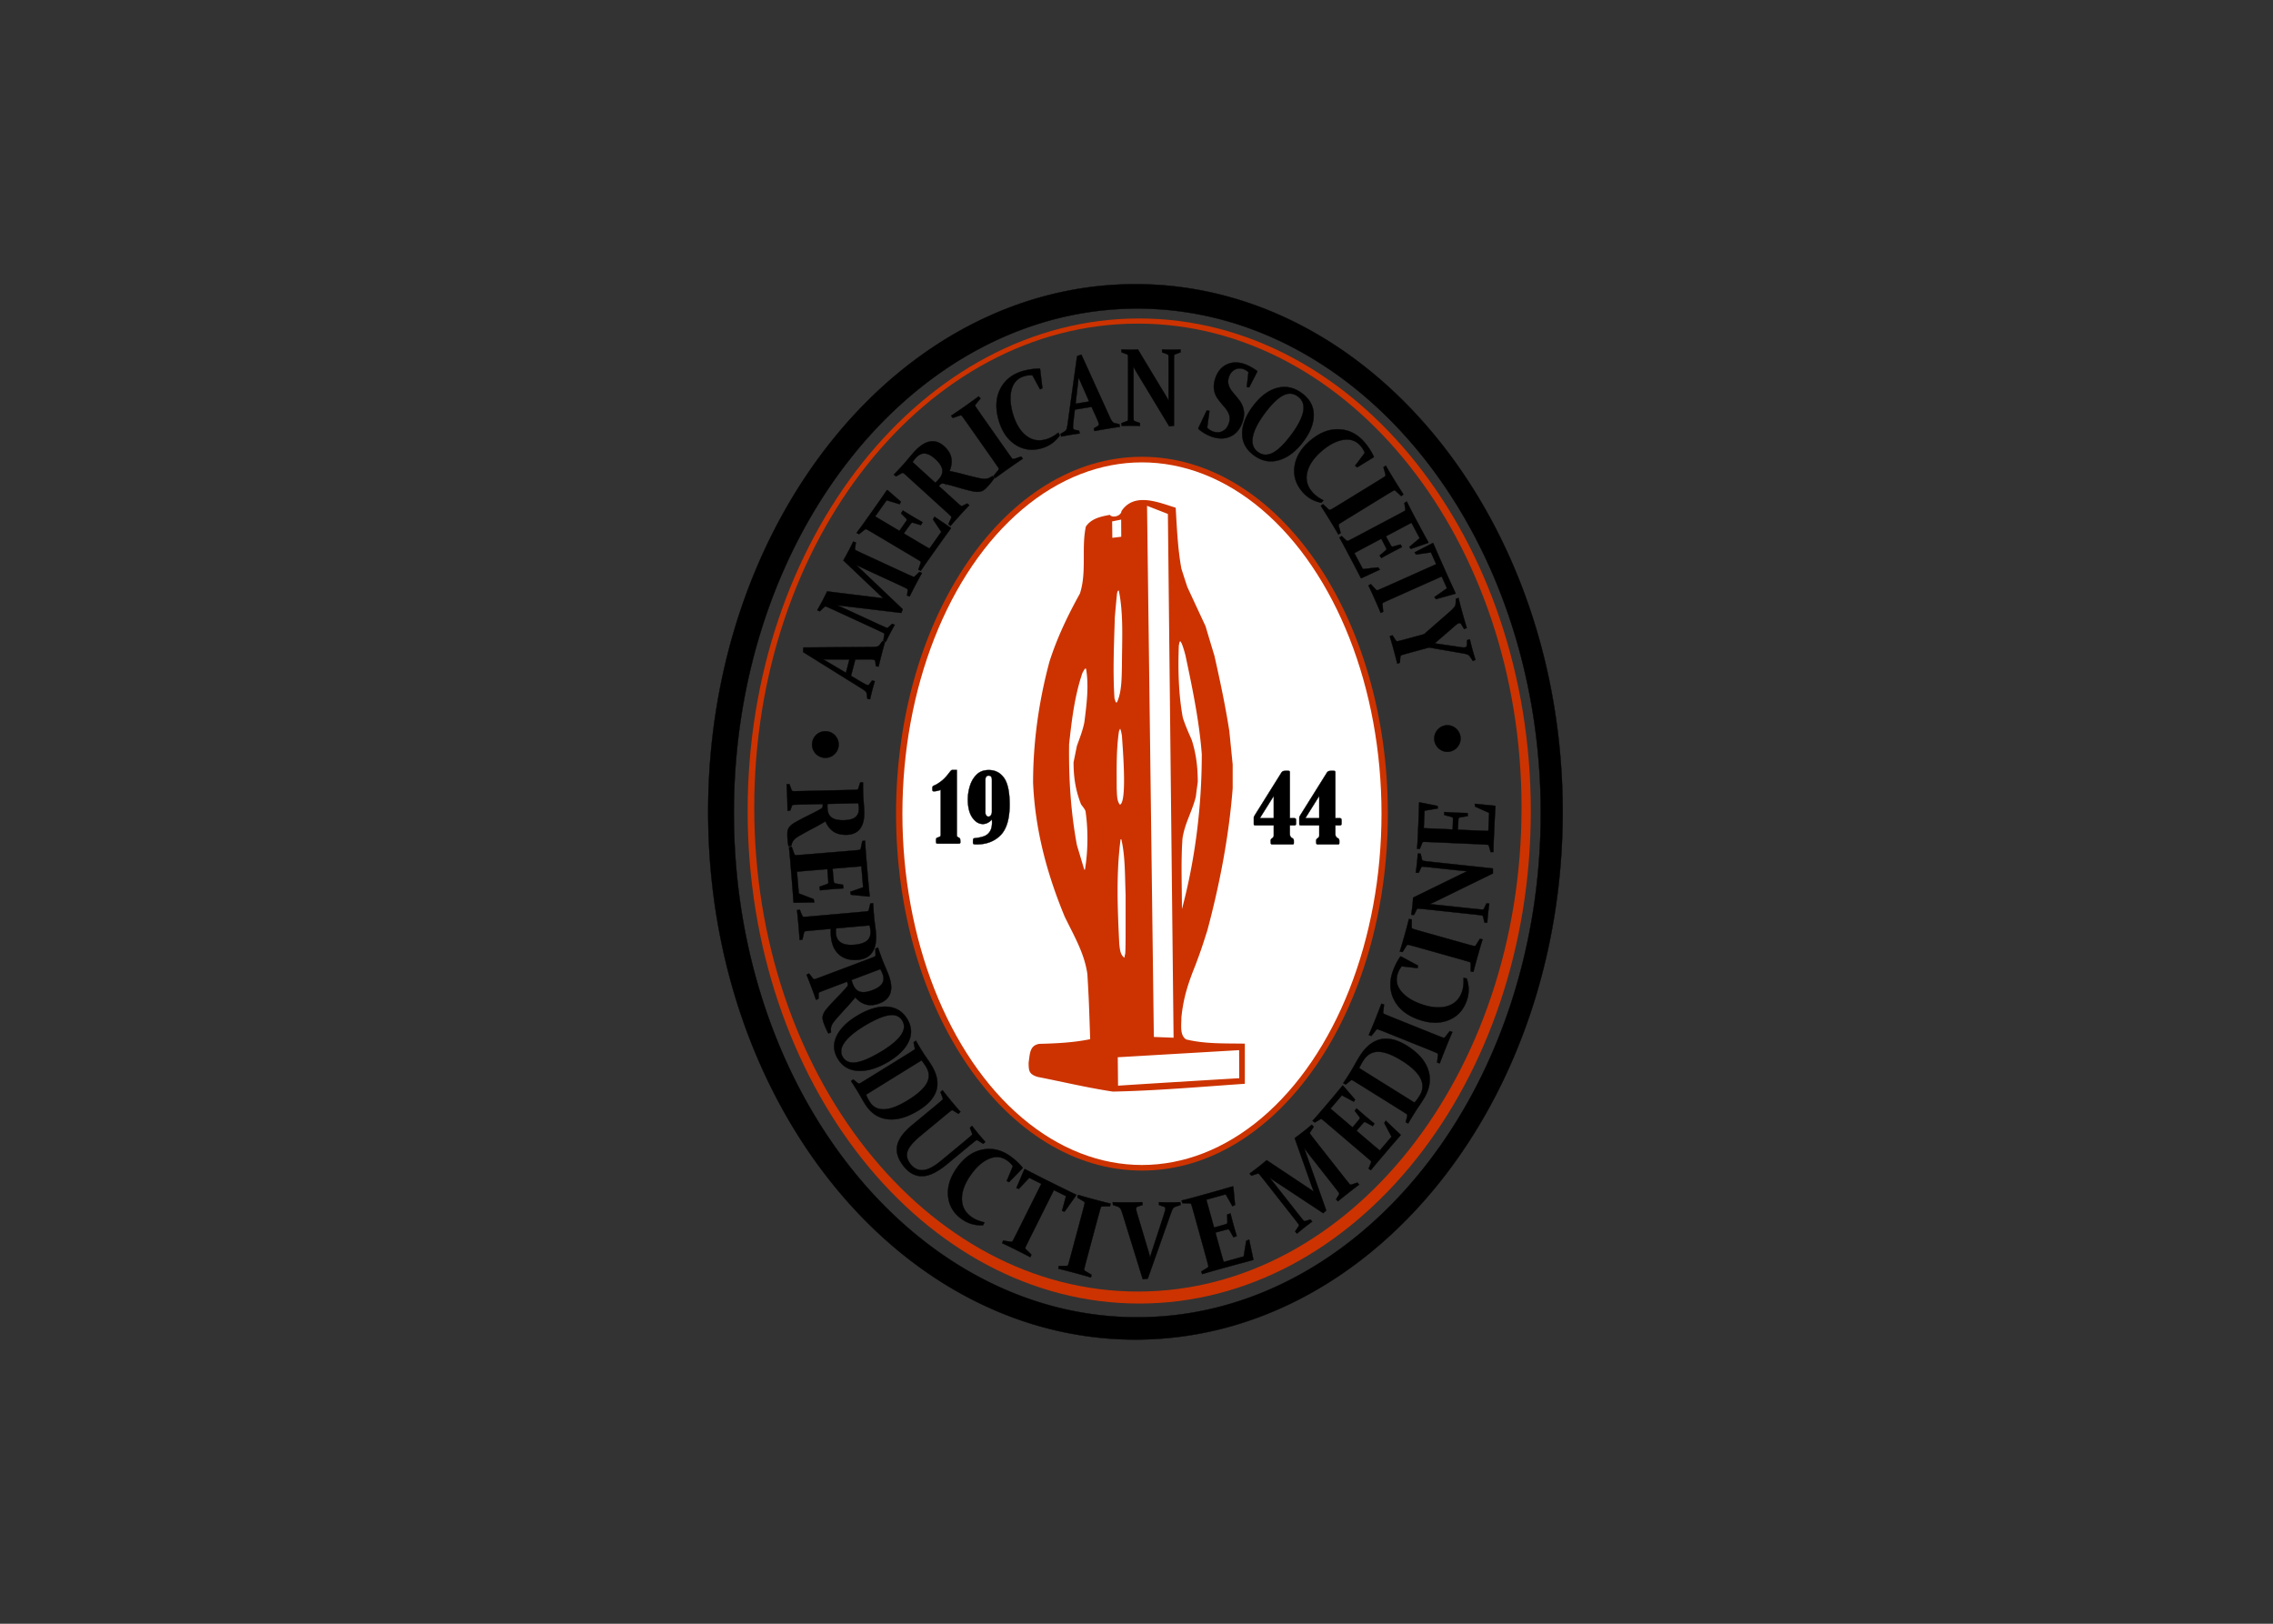 <svg viewBox="0 0 560 400" xmlns="http://www.w3.org/2000/svg" fill-rule="evenodd" clip-rule="evenodd"><rect x="0" y="0" width="560" height="400" fill="#333333" stroke="none"/><path d="M280.67 78.455c53.246 0 96.476 54.368 96.476 121.333 0 66.966-43.23 121.334-96.476 121.334s-96.475-54.368-96.475-121.334c0-66.965 43.229-121.333 96.475-121.333zm-.326 1.268c52.166 0 94.518 53.421 94.518 119.22 0 65.8-42.352 119.22-94.518 119.22-52.166 0-94.518-53.42-94.518-119.22 0-65.799 42.352-119.22 94.518-119.22zm.999 32.802c33.436 0 60.582 39.396 60.582 87.92 0 48.525-27.146 87.92-60.582 87.92-33.437 0-60.583-39.395-60.583-87.92 0-48.524 27.146-87.92 60.583-87.92z" fill="#c30"/><ellipse cx="281.343" cy="200.445" rx="59.02" ry="86.542" fill="#fff"/><path d="M279.736 70c58.098 0 105.265 58.251 105.265 130s-47.167 130-105.265 130c-58.097 0-105.265-58.251-105.265-130s47.168-130 105.265-130zm.465 6.014c54.858 0 99.396 55.672 99.396 124.245 0 68.573-44.538 124.245-99.396 124.245-54.859 0-99.397-55.672-99.397-124.245 0-68.573 44.538-124.245 99.397-124.245zm2.743 232.238c.148.508.287 1.002.411 1.474.139-.472.287-.962.442-1.461l2.813-8.612.367-1.195c.091-.293.135-.526.135-.696 0-.151-.036-.27-.111-.348a.704.704 0 0 0-.331-.187l-1.108-.362-.036-.714c1.128.036 2.045.055 2.754.055.741 0 1.582-.019 2.522-.055l.072.686-1.263.417c-.287.105-.502.27-.642.495-.139.224-.295.572-.466 1.048l-5.734 16.203-1.223.133-5.009-16.176c-.195-.618-.371-1.034-.53-1.254a1.407 1.407 0 0 0-.686-.49l-1.131-.375-.048-.687c1.06.036 2.12.055 3.176.055 1.41 0 2.781-.019 4.12-.055l.06.687-1.144.375c-.155.055-.271.119-.338.201-.072.078-.104.202-.104.362 0 .179.036.412.115.705.076.289.192.678.339 1.159l2.578 8.612zm-15.162 1.77l-.371 1.41-.29 1.144c-.05.229.055.421.321.573l1.469.884-.133.655a210.279 210.279 0 0 0-8.03-2.157l.111-.664 1.863-.012c.233-.005.385-.105.458-.307a90.931 90.931 0 0 0 .716-2.572l2.776-10.323.307-1.177.243-.979c.051-.225-.013-.394-.196-.509l-1.602-.971.138-.673c1.194.358 2.517.734 3.978 1.124 1.501.404 2.852.748 4.056 1.032l-.115.678-1.864.013c-.219 0-.37.096-.439.302-.097.306-.193.64-.289.998l-.321 1.153-2.786 10.378zm26.624-15.133l3.122-.864a395.694 395.694 0 0 0 6.208-1.776l.113.083.429 4.513-.636.29-1.662-2.922-4.777 1.322 1.9 6.866.67-.185c.712-.197 1.481-.42 2.297-.665.213-.068.319-.226.325-.465l-.049-1.896.808-.262c.32 1.256.566 2.195.738 2.813.167.604.435 1.523.803 2.756l-.798.292-.96-1.696c-.132-.216-.292-.3-.484-.256-.843.214-1.629.423-2.349.622l-.657.182 1.227 4.435c.263.948.532 1.886.805 2.808l4.937-1.367.614-3.828.722-.324 1.043 4.914-.063.117a489.6 489.6 0 0 0-5.997 1.617l-3.269.905c-1.061.294-2.153.611-3.271.949l-.242-.631 1.519-.934c.189-.119.266-.283.226-.495a92.632 92.632 0 0 0-.303-1.161l-.388-1.417-2.853-10.303a89.617 89.617 0 0 0-.614-2.139c-.071-.223-.211-.336-.418-.345l-1.791-.046-.221-.651c1.16-.283 2.26-.569 3.296-.856zm-44.012 13.046a169.212 169.212 0 0 0-3.49-1.695l.247-.629 1.919.297c.2.023.355-.058.458-.247.314-.595.706-1.362 1.178-2.309l5.849-11.725-2.977-1.485-2.545 2.716-.633-.178 1.971-4.624.124-.061c1.677.877 3.291 1.703 4.843 2.478l2.883 1.437c1.548.773 3.19 1.571 4.924 2.396l.011.128-2.872 4.052-.632-.182.978-3.646-2.984-1.489-5.85 11.725c-.472.947-.849 1.72-1.135 2.33a.424.424 0 0 0 .088.52l1.359 1.338-.272.616a175.57 175.57 0 0 0-3.442-1.763zm68.582-27.56a76.89 76.89 0 0 0 2.205-1.664 73.342 73.342 0 0 0 2.001-1.643l.475.5-.872 1.349c-.094.156-.072.325.066.513.353.474.806 1.062 1.358 1.764l6.608 8.403a133.48 133.48 0 0 0 1.668 2.085.427.427 0 0 0 .493.142l1.44-.504.449.503c-.848.632-1.777 1.345-2.79 2.142-.983.773-1.8 1.433-2.444 1.974l-.461-.494.715-1.156c.101-.161.073-.343-.082-.553a83.19 83.19 0 0 0-1.598-2.087l-5.306-6.748c-.286-.363-.829-1.072-1.623-2.119.276.761.559 1.552.848 2.373l4.609 13.01-.721.701-11.166-7.376a53.262 53.262 0 0 1-2.111-1.427c.796.987 1.32 1.641 1.569 1.958l5.131 6.525c.653.831 1.2 1.514 1.639 2.054.167.201.344.266.529.201l1.248-.387.443.508c-.705.52-1.309.977-1.816 1.376-.5.393-1.147.919-1.937 1.576l-.461-.494.865-1.31a.426.426 0 0 0-.022-.512 126.58 126.58 0 0 0-1.632-2.112l-6.608-8.404a89.374 89.374 0 0 0-1.394-1.735c-.15-.179-.309-.24-.483-.185l-1.493.51-.451-.519a98.553 98.553 0 0 0 2.208-1.667c.662-.52 1.33-1.068 1.998-1.64l10.352 6.892c.451.298.867.582 1.255.86l-.531-1.429-4.17-11.754zm-70.372 10.825l-.579-.265 1.524-3.641a5.592 5.592 0 0 0-1.393-1.4c-1.369-.973-2.857-1.121-4.461-.447-1.604.674-3.103 1.991-4.49 3.943-1.483 2.086-2.223 4.059-2.223 5.924 0 1.865.786 3.356 2.351 4.468.871.62 1.938 1.064 3.199 1.336l-.323.709c-1.944.112-3.691-.388-5.25-1.496-2.024-1.439-3.149-3.317-3.376-5.641-.227-2.318.494-4.654 2.162-7.001 1.778-2.5 3.868-3.992 6.273-4.478 2.403-.489 4.707.053 6.909 1.618a16.175 16.175 0 0 1 3.023 2.824l-.023.146-3.323 3.401zm-16.387-22.627a98.954 98.954 0 0 0 2.16 2.695 95.846 95.846 0 0 0 2.242 2.623l-.492.482-1.31-.808c-.157-.103-.321-.092-.496.033l-.813.649-.926.761-5.696 4.715c-1.88 1.557-2.986 2.869-3.316 3.937-.329 1.066-.054 2.13.821 3.188.864 1.043 1.891 1.508 3.084 1.399 1.194-.109 2.643-.871 4.35-2.284l5.83-4.826c.328-.272.636-.532.916-.774l.786-.68c.154-.138.195-.296.125-.481l-.525-1.368.528-.481c.606.789 1.138 1.46 1.601 2.02.43.519.98 1.155 1.657 1.916l-.492.482-1.375-.843c-.164-.098-.336-.075-.52.068l-.789.628-.94.773-5.248 4.345c-2.37 1.962-4.407 2.962-6.112 2.998-1.703.04-3.198-.718-4.484-2.271-1.463-1.768-2.051-3.476-1.765-5.127.289-1.654 1.509-3.375 3.675-5.167l5.703-4.721.935-.78.764-.657c.175-.155.232-.316.171-.489l-.556-1.491.507-.464zm93.119 5.314l1.826-2.144a300.33 300.33 0 0 0 3.599-4.309l.133.013 2.952 3.419-.306.528-2.945-1.57-2.795 3.281 5.423 4.62.392-.46c.417-.489.861-1.025 1.328-1.601.118-.153.105-.329-.029-.524l-1.142-1.497.45-.585c.971.858 1.703 1.496 2.191 1.911.477.407 1.213 1.019 2.207 1.836l-.426.606-1.705-.914c-.225-.111-.393-.104-.51.02-.505.564-.97 1.096-1.392 1.591l-.384.451 3.502 2.984c.75.638 1.497 1.265 2.239 1.877l2.888-3.391-1.774-3.354.351-.595 3.644 3.453.021.124a364.41 364.41 0 0 0-3.534 4.085l-1.912 2.245c-.622.729-1.252 1.49-1.889 2.281l-.55-.393.59-1.455c.072-.184.034-.351-.12-.502a99.859 99.859 0 0 0-.903-.79l-1.116-.955-8.138-6.933a91.053 91.053 0 0 0-1.706-1.429c-.183-.145-.354-.171-.514-.082l-1.363.796-.545-.42a82.572 82.572 0 0 0 1.962-2.218zm23.152.29c-.514.825-1.033 1.683-1.554 2.571l-.602-.307.38-1.545c.042-.205-.019-.366-.19-.482l-1.01-.648-1.245-.781-9.07-5.658-1.036-.641a63.283 63.283 0 0 0-.862-.52c-.203-.117-.376-.116-.522-.003l-1.243 1.006-.601-.334a88.218 88.218 0 0 0 1.649-2.539c.43-.69.823-1.363 1.182-2.016.357-.659.746-1.325 1.168-2.003 1.488-2.385 3.21-3.796 5.169-4.246 1.961-.445 4.129.076 6.51 1.561 2.809 1.752 4.574 3.775 5.293 6.074.722 2.304.331 4.66-1.177 7.077a46.96 46.96 0 0 1-1.141 1.752 46.167 46.167 0 0 0-1.098 1.682zm-137.314-5.517c-.474-.765-.974-1.547-1.498-2.343l.544-.4 1.157.93c.158.117.325.127.504.024l1.028-.619 1.252-.77 9.092-5.622a106.327 106.327 0 0 0 1.883-1.186c.195-.129.275-.279.245-.449l-.292-1.465.567-.388c.481.848.958 1.653 1.427 2.412.396.641.795 1.242 1.193 1.807.403.565.798 1.16 1.187 1.788 1.368 2.214 1.788 4.251 1.268 6.117-.526 1.866-1.981 3.534-4.368 5.01-2.816 1.741-5.381 2.475-7.699 2.2-2.324-.275-4.177-1.531-5.565-3.774a40.847 40.847 0 0 1-.982-1.668 40.532 40.532 0 0 0-.943-1.604zm2.219.987c.107.329.237.635.386.92.15.285.311.563.484.843.796 1.287 1.981 1.906 3.56 1.857 1.579-.049 3.557-.811 5.937-2.282 2.321-1.435 3.844-2.818 4.57-4.152.725-1.335.662-2.689-.188-4.065a19.09 19.09 0 0 0-1.092-1.566l-13.657 8.445zm135.081 1.967a6.9 6.9 0 0 0 .695-.82c.203-.283.394-.572.582-.873.865-1.387.944-2.802.233-4.249-.71-1.448-2.254-2.91-4.627-4.391-2.315-1.444-4.247-2.171-5.796-2.179-1.549-.008-2.786.73-3.711 2.212a21.99 21.99 0 0 0-1 1.802l13.624 8.498zm-129.652-10.022c-2.663 1.577-5.124 2.311-7.374 2.204-2.252-.11-3.939-1.116-5.067-3.02-1.079-1.822-1.164-3.672-.26-5.55.909-1.88 2.638-3.578 5.195-5.092 2.663-1.578 5.083-2.288 7.272-2.133 2.183.154 3.838 1.179 4.959 3.073 1.078 1.819 1.188 3.657.327 5.509-.861 1.853-2.547 3.525-5.052 5.009zm134.237-6.935c.495.201.948.383 1.356.543l1.104.42c.22.077.421-.006.604-.249l1.051-1.352.641.21a189.632 189.632 0 0 0-1.583 3.821 201.691 201.691 0 0 0-1.523 3.893l-.646-.186.208-1.85c.027-.234-.056-.399-.248-.494a137.476 137.476 0 0 0-2.47-1.023l-9.913-3.987a57.822 57.822 0 0 0-2.08-.808c-.215-.077-.393-.036-.53.134l-1.157 1.471-.646-.219a155.495 155.495 0 0 0 3.103-7.714l.659.196-.208 1.85c-.031.22.047.375.239.476l.958.406 1.113.452 9.968 4.01zm-139.8-2.114c-2.462 1.459-4.177 2.858-5.145 4.196-.974 1.339-1.133 2.552-.484 3.648.638 1.077 1.7 1.522 3.192 1.337 1.49-.188 3.506-1.035 6.043-2.537 2.387-1.414 4.058-2.77 5.016-4.072.957-1.305 1.101-2.526.425-3.668-.654-1.103-1.724-1.552-3.21-1.348-1.485.206-3.43 1.019-5.837 2.444zm-8.758-9.132l-1.348.513-1.079.423c-.267.109-.398.253-.4.431l-.011 1.253-.618.27a98.26 98.26 0 0 0-1.054-2.91c-.464-1.23-.891-2.322-1.279-3.273l.609-.292.995 1.236c.126.153.292.202.498.14l1.128-.409 1.376-.515 10.003-3.774 1.138-.434.937-.37c.216-.089.32-.227.319-.412l-.044-1.594.63-.275c.337.995.701 2.012 1.091 3.044.081.216.187.484.322.803l.492 1.162.435 1.049.265.664c.682 1.805.832 3.294.453 4.468-.379 1.174-1.257 2.024-2.636 2.544-1.247.47-2.358.573-3.333.312-.971-.266-1.868-.852-2.678-1.767a54.278 54.278 0 0 1-2.007 2.319c-.526.564-1.039 1.124-1.538 1.682a62.716 62.716 0 0 0-1.317 1.503c-.381.444-.66.833-.851 1.168a4.699 4.699 0 0 0-.189.486 2.51 2.51 0 0 0-.116.923l.048.529-.627.285a15.283 15.283 0 0 1-1.066-2.293c-.264-.701-.395-1.215-.389-1.538.001-.321.06-.631.18-.922.178-.437.459-.885.842-1.337.386-.454.826-.949 1.32-1.48.499-.534 1.029-1.087 1.593-1.666.565-.579 1.12-1.17 1.655-1.775l.378-.438c.1-.112.168-.216.208-.305a.718.718 0 0 0 .057-.264.956.956 0 0 0-.045-.299l-.158-.446-4.189 1.581zm144.842-5.553l-.093.631-3.922-.446a5.62 5.62 0 0 0-.955 1.729c-.551 1.586-.277 3.056.819 4.408 1.095 1.352 2.778 2.423 5.04 3.209 2.417.84 4.519.999 6.31.478 1.79-.522 3.002-1.693 3.633-3.506.351-1.01.479-2.159.388-3.445l.77.111c.652 1.835.66 3.653.032 5.459-.816 2.346-2.305 3.952-4.472 4.819-2.163.866-4.607.827-7.327-.119-2.897-1.007-4.913-2.597-6.053-4.771-1.141-2.17-1.264-4.534-.377-7.085a16.148 16.148 0 0 1 1.865-3.693l.147-.019 4.195 2.24zm-139.561 3.56c.115.38.233.722.347 1.024.376.996.948 1.615 1.722 1.852.775.238 1.797.12 3.069-.36 1.23-.464 2.041-1.025 2.437-1.688.397-.66.419-1.457.063-2.399a5.89 5.89 0 0 0-.222-.512l-.309-.599-7.107 2.682zm150.792-9.064c.518.145.985.276 1.407.389l1.141.299c.229.054.421-.047.576-.314l.901-1.459.656.145a205.383 205.383 0 0 0-2.253 8.001l-.665-.116.012-1.864c0-.233-.102-.384-.303-.461l-1.151-.344-1.411-.403-10.289-2.895-1.177-.321a54.89 54.89 0 0 0-.972-.254c-.229-.054-.398.006-.512.19l-.993 1.587-.669-.144a153.1 153.1 0 0 0 2.253-8.006l.674.121-.008 1.864c-.008.22.093.37.295.443l.994.303 1.155.331 10.339 2.908zm-159.507-3.225a157.171 157.171 0 0 0-2.575.252.456.456 0 0 0-.402.338l-.41 1.752-.667.095a169.356 169.356 0 0 0-.652-7.356l.665-.119.63 1.504c.091.195.237.29.443.28a107.659 107.659 0 0 0 2.66-.216l10.649-.943 1.213-.112 1.002-.105c.232-.028.37-.136.418-.319l.382-1.594.681-.096c.059 1.081.136 2.153.229 3.207.065.727.145 1.428.242 2.108.092.68.166 1.302.216 1.863.184 2.084-.091 3.696-.831 4.84-.735 1.148-1.923 1.794-3.565 1.94-1.929.171-3.484-.253-4.654-1.275-1.175-1.018-1.848-2.543-2.027-4.568a11.503 11.503 0 0 1-.012-1.798l-3.635.322zm4.916-.435a6.165 6.165 0 0 0-.03 1.32c.089 1.01.513 1.749 1.281 2.214.763.466 1.871.634 3.322.506 1.409-.125 2.435-.471 3.08-1.033.644-.563.921-1.383.825-2.461a8.314 8.314 0 0 0-.219-1.278l-8.259.732zm159.125-4.632c.26.021.424-.049.497-.212l.608-1.294.7.042a84.92 84.92 0 0 0-.29 2.33 87.909 87.909 0 0 0-.213 2.367l-.674-.022-.341-1.458c-.053-.191-.18-.298-.384-.328-.718-.091-1.6-.193-2.652-.305l-10.63-1.139a91.29 91.29 0 0 0-2.214-.215c-.233-.018-.388.049-.469.204l-.67 1.353-.686-.045c.141-.974.24-1.725.297-2.252.073-.685.125-1.34.154-1.957l11.861-5.798c.476-.231.976-.468 1.503-.709a75.946 75.946 0 0 1-1.773-.168l-6.951-.744a92.599 92.599 0 0 0-2.229-.217c-.205-.015-.347.06-.43.229l-.608 1.295-.714-.044c.14-.964.243-1.747.307-2.35.066-.613.131-1.396.196-2.347l.689.023.366 1.483c.046.168.183.266.414.298.585.084 1.322.174 2.209.269l14.819 1.587.016 1.224-14.048 6.869c-.426.201-.935.433-1.52.697.661.056 1.263.114 1.818.173l8.441.904c1.051.113 1.917.198 2.601.257zm-151.743-13.404l.283 3.38c.176 2.166.38 4.41.611 6.732l-.101.105-4.517-.462-.167-.715 3.176-1.121-.429-5.175-7.098.587.062.724c.062.774.142 1.607.235 2.496.027.233.159.371.397.427l1.872.326.111.879c-1.295.083-2.262.149-2.903.202-.623.049-1.575.142-2.858.275l-.139-.874 1.843-.654c.233-.091.348-.237.34-.443-.057-.912-.119-1.759-.185-2.542l-.057-.71-4.585.38c-.98.08-1.951.173-2.912.266l.446 5.349 3.654 1.394.185.806-5.023.09-.105-.087a502.535 502.535 0 0 0-.493-6.484l-.291-3.541a168.36 168.36 0 0 0-.338-3.554l.665-.121.64 1.751c.082.215.233.326.448.326l1.195-.079c.444-.03.93-.07 1.465-.114l10.652-.879 1.214-.111c.366-.031.701-.067 1.003-.102.229-.027.367-.146.413-.356l.377-1.835.678-.094c.064 1.25.143 2.436.236 3.558zm135.943-4.506l.125-2.813c.08-1.804.144-3.673.194-5.611l.113-.072 4.429.885.083.605-3.288.57-.191 4.306 7.117.316.027-.604c.028-.642.05-1.337.064-2.078 0-.195-.118-.325-.344-.396l-1.821-.481-.004-.738c1.293.08 2.262.135 2.903.163.626.028 1.583.059 2.869.093l.036.74-1.907.326c-.245.05-.374.159-.391.329a88.01 88.01 0 0 0-.121 2.11l-.026.593 4.597.203c.983.044 1.958.08 2.919.107l.197-4.45-3.459-1.558-.089-.685 4.996.488.093.084a358.993 358.993 0 0 0-.28 5.394l-.131 2.947c-.043.957-.073 1.945-.09 2.96l-.675.027-.428-1.51c-.056-.189-.189-.298-.403-.323l-1.198-.068-1.468-.069-10.68-.473-1.217-.051-1.006-.029c-.234-.003-.384.082-.456.25l-.588 1.465-.687.004a84.52 84.52 0 0 0 .186-2.956zm-151.085-7.983l-1.441.037-1.158.042c-.288.015-.459.106-.517.27l-.415 1.164-.671.049c0-.823-.021-1.84-.062-3.054a129.376 129.376 0 0 0-.157-3.465l.671-.072.544 1.475c.07.184.211.283.426.294a94.45 94.45 0 0 0 1.2-.013l1.469-.03 10.687-.247 1.217-.031 1.007-.039c.233-.013.376-.107.434-.279l.472-1.499.685-.05a91.468 91.468 0 0 0 .053 3.191c.007.227.022.512.047.853l.092 1.243.074 1.117.038.706c.063 1.903-.273 3.338-1.01 4.308-.737.969-1.842 1.473-3.316 1.507-1.332.031-2.417-.236-3.256-.798-.834-.565-1.494-1.404-1.967-2.52a54.117 54.117 0 0 1-2.647 1.503c-.68.354-1.346.707-1.998 1.064-.657.356-1.232.677-1.731.969a7.69 7.69 0 0 0-1.182.81 4.373 4.373 0 0 0-.335.391 2.402 2.402 0 0 0-.407.821 7.578 7.578 0 0 0-.125.508l-.685.061c-.148-.721-.24-1.55-.271-2.483-.025-.74.017-1.261.126-1.559.104-.299.26-.568.468-.801.309-.348.719-.673 1.227-.969a44.332 44.332 0 0 1 1.727-.947c.643-.334 1.324-.676 2.044-1.03a50.93 50.93 0 0 0 2.139-1.112l.499-.285c.13-.071.228-.146.295-.216a.664.664 0 0 0 .138-.227.92.92 0 0 0 .055-.293l-.007-.467-4.476.103zm46.153 3.704c-.672.748-1.412 1.118-2.225 1.118-.999 0-1.865-.531-2.598-1.591-.736-1.061-1.103-2.549-1.103-4.457 0-1.102.168-2.205.504-3.308.336-1.102.881-2.033 1.637-2.792.759-.76 1.763-1.141 3.014-1.141 1.587 0 2.839.645 3.762 1.934.919 1.29 1.381 3.48 1.381 6.57 0 3.518-.748 6.032-2.236 7.543-1.492 1.507-3.449 2.263-5.872 2.263-.438 0-.702-.031-.793-.084-.088-.057-.134-.214-.134-.477 0-.408.027-.664.073-.771a.305.305 0 0 1 .252-.179c1.11-.126 1.953-.313 2.533-.557a2.84 2.84 0 0 0 1.351-1.187c.324-.542.488-1.259.488-2.144 0-.164-.011-.412-.034-.74zm73.883 6.139h-4.708c-.221 0-.362-.039-.412-.119-.053-.076-.08-.339-.08-.786 0-.271.114-.465.336-.595.282-.164.423-.389.423-.679v-2.514h-4.426c-.236 0-.377-.031-.423-.084-.046-.057-.069-.187-.069-.389v-1.294c0-.137.012-.24.035-.32.022-.077.183-.355.48-.832l6.284-10.05a.839.839 0 0 1 .409-.362c.16-.065.45-.095.877-.095.408 0 .645.022.702.072.061.05.092.179.092.397v11.19h.95c.236 0 .393.038.469.122.072.08.111.244.111.492v.661c0 .19-.031.324-.088.389-.061.068-.202.103-.428.103h-1.014v2.098c0 .5.21.862.637 1.084.229.122.343.328.343.629v.5c0 .164-.027.271-.088.313-.061.046-.198.069-.412.069zm11.21 0h-4.708c-.222 0-.363-.039-.412-.119-.054-.076-.081-.339-.081-.786 0-.271.115-.465.336-.595.283-.164.424-.389.424-.679v-2.514h-4.426c-.237 0-.378-.031-.424-.084-.045-.057-.068-.187-.068-.389v-1.294c0-.137.011-.24.034-.32.023-.077.183-.355.481-.832l6.284-10.05a.837.837 0 0 1 .408-.362c.16-.065.45-.095.877-.095.409 0 .645.022.703.072.061.05.091.179.091.397v11.19h.95c.237 0 .393.038.469.122.073.08.111.244.111.492v.661c0 .19-.03.324-.088.389-.061.068-.202.103-.427.103h-1.015v2.098c0 .5.21.862.637 1.084.229.122.344.328.344.629v.5c0 .164-.027.271-.088.313-.061.046-.199.069-.412.069zm-97.703-13.426c-.668.233-1.24.347-1.709.347-.229 0-.348-.126-.348-.382v-.446c0-.172.035-.297.103-.385.065-.084.233-.18.5-.286.359-.149.847-.451 1.465-.905.618-.454 1.225-1.06 1.813-1.82.454-.591.721-.908.805-.957.08-.05.221-.073.423-.073h.927v16.174c0 .164.126.309.382.438.217.103.347.214.397.328.049.115.072.42.072.912 0 .195-.13.29-.393.29h-5.116c-.218 0-.351-.034-.397-.099-.05-.069-.073-.233-.073-.492 0-.374.02-.603.062-.695.038-.087.194-.175.461-.255.42-.13.626-.309.626-.55v-11.144zm-27.9 3.453c-.014.391-.011.748 0 1.067.035 1.05.377 1.813 1.034 2.287.657.475 1.663.698 3.022.667 1.314-.03 2.262-.288 2.85-.776.589-.484.866-1.219.833-2.213a6.06 6.06 0 0 0-.046-.549l-.1-.658-7.593.175zm109.952-1.966l-3.43 5.479h3.43v-5.479zm11.21 0l-3.43 5.479h3.43v-5.479zm-80.652-4.025c0-.648-.267-.973-.805-.973-.531 0-.794.359-.794 1.076v8.012c0 .291.073.531.214.722.141.19.324.286.545.286.264 0 .466-.122.615-.37a1.6 1.6 0 0 0 .225-.84v-7.913zm-41.031-11.912a3.278 3.278 0 0 1 3.276 3.276 3.278 3.278 0 0 1-3.276 3.276 3.278 3.278 0 0 1-3.276-3.276 3.278 3.278 0 0 1 3.276-3.276zm153.213-1.479a3.278 3.278 0 0 1 3.276 3.276 3.278 3.278 0 0 1-3.276 3.276 3.277 3.277 0 0 1 0-6.552zm-146.894-12.17l2.245 1.333c.438.262.797.467 1.064.619.273.15.484.248.639.289.147.038.27.038.361-.003a.545.545 0 0 0 .253-.229l.61-.85.686.146a89.335 89.335 0 0 0-.647 2.318 67.19 67.19 0 0 0-.517 2.147l-.665-.12-.137-1.16a1.08 1.08 0 0 0-.329-.679c-.191-.175-.494-.394-.903-.656l-14.465-9.015.069-1.118 16.889-.132c.65-.007 1.096-.049 1.344-.128.247-.079.452-.23.611-.458l.629-.868.658.143c-.257.878-.504 1.77-.738 2.668-.311 1.191-.6 2.355-.869 3.492l-.663-.122-.122-1.074a.642.642 0 0 0-.121-.337c-.06-.077-.172-.139-.327-.179a3.394 3.394 0 0 0-.708-.08 39.866 39.866 0 0 0-1.182-.003l-2.611.016-1.054 4.04zm-6.892-4.072c.417.235.853.485 1.3.749l4.348 2.578.859-3.293-5.003-.012a77.58 77.58 0 0 1-1.504-.022zm150.685-3.925l5.531.806c.488.085.899.146 1.231.183.333.037.597.03.787-.021.261-.072.396-.29.405-.655l.034-1.093.679-.223a62.976 62.976 0 0 0 1.388 5.078l-.647.239-.728-1.083a1.392 1.392 0 0 0-.63-.5 5.478 5.478 0 0 0-.889-.231l-8.541-1.484-4.191 1.145-1.408.389-1.134.33c-.223.069-.338.241-.348.516l-.107 1.381-.64.212c-.237-.974-.529-2.094-.875-3.36a127.12 127.12 0 0 0-.967-3.384l.635-.231.857 1.262c.113.171.273.235.485.194l1.163-.294c.431-.109.905-.234 1.421-.375l3.883-1.061 6.532-5.709c.45-.419.767-.753.945-.987.182-.24.286-.519.307-.842l.054-1.174.651-.223c.167.75.436 1.806.81 3.172.408 1.495.815 2.914 1.216 4.243l-.647.238-.636-1.059c-.091-.16-.188-.27-.295-.331a.439.439 0 0 0-.347-.037c-.181.049-.387.163-.619.338-.228.174-.496.408-.799.688l-4.566 3.943zm-145.676-20.431c.497-.87.932-1.662 1.307-2.375.334-.638.71-1.392 1.128-2.269l.646.228-.223 1.535c-.02.174.072.311.278.414.523.258 1.185.571 1.986.941l9.593 4.425c.949.438 1.75.799 2.405 1.085a.45.45 0 0 0 .511-.087l1.1-1.049.623.243c-.506.906-1.051 1.916-1.637 3.035a93.944 93.944 0 0 0-1.393 2.743l-.63-.229.162-1.302c.024-.181-.079-.326-.309-.441a87.19 87.19 0 0 0-2.343-1.117l-7.703-3.553c-.415-.192-1.211-.571-2.38-1.135.575.539 1.169 1.099 1.781 1.683l9.722 9.248-.361.912-13.317-1.597a54.09 54.09 0 0 1-2.531-.33c1.145.512 1.901.852 2.262 1.019l7.449 3.436c.949.438 1.737.793 2.367 1.071.237.102.426.082.568-.052l.974-.866.62.249a71.403 71.403 0 0 0-1.074 1.96c-.29.552-.657 1.282-1.1 2.184l-.629-.229.234-1.497c.022-.198-.056-.341-.238-.433-.642-.312-1.436-.686-2.385-1.124l-9.593-4.425c-.801-.37-1.47-.67-2.007-.902-.213-.09-.384-.075-.519.047l-1.146 1.076-.632-.254a97.67 97.67 0 0 0 1.308-2.378c.383-.731.76-1.488 1.128-2.266l12.368 1.526c.538.065 1.038.132 1.509.206l-1.09-1.005-8.789-8.351zm142.228 2.643l3.84-1.714-1.298-2.907-3.672.525-.364-.515 4.465-2.307.132.028a259.078 259.078 0 0 0 2.072 4.774l1.256 2.813a259.889 259.889 0 0 0 2.185 4.761l-.074.103-4.779 1.336-.36-.516 3.084-2.166-1.3-2.913-11.966 5.342c-.965.431-1.748.789-2.357 1.077-.195.091-.283.242-.267.446l.168 1.824-.602.302a170.83 170.83 0 0 0-1.471-3.394 157.419 157.419 0 0 0-1.55-3.372l.591-.326 1.261 1.374c.136.137.306.169.505.088.621-.26 1.41-.604 2.376-1.035l8.037-3.589.027-.012.007-.003.027-.052.027.028zm-2.079-14.508l1.318 2.489a304.977 304.977 0 0 0 2.678 4.935l-.062.118-4.266 1.483-.379-.48 2.546-2.157-2.018-3.809-6.295 3.336.283.534c.301.567.635 1.178.998 1.824.099.167.267.22.498.167l1.813-.51.377.635a183.767 183.767 0 0 0-2.585 1.331c-.554.293-1.394.752-2.52 1.374l-.406-.619 1.479-1.248c.186-.168.241-.326.169-.482a88.546 88.546 0 0 0-.965-1.88l-.278-.524-4.065 2.155c-.87.46-1.728.924-2.571 1.387l2.086 3.937 3.772-.412.424.546-4.555 2.112-.122-.025a353.792 353.792 0 0 0-2.493-4.792l-1.381-2.607c-.448-.846-.923-1.713-1.423-2.597l.568-.365 1.135 1.085c.144.134.313.161.51.074l1.068-.549 1.3-.685 9.446-5.005 1.075-.574.882-.485c.203-.116.29-.265.267-.446l-.237-1.561.591-.352c.453.934.9 1.816 1.338 2.642zm-134.906 2.373l1.848-2.603a397.99 397.99 0 0 0 3.636-5.217l.142-.016 3.293 2.861-.302.61-3.202-.964-2.828 3.984 5.975 3.55.397-.559c.421-.594.87-1.241 1.34-1.935.12-.184.099-.362-.054-.532l-1.282-1.286.453-.7a150.41 150.41 0 0 0 2.416 1.48c.526.313 1.337.779 2.43 1.399l-.426.716-1.855-.563c-.243-.064-.422-.02-.542.133-.511.69-.983 1.339-1.409 1.94l-.389.548 3.859 2.293c.826.49 1.649.969 2.465 1.434l2.922-4.118-2.036-3.053.346-.688 4.03 2.744.029.122a470.48 470.48 0 0 0-3.578 4.972l-1.935 2.727a140.8 140.8 0 0 0-1.907 2.757l-.602-.283.562-1.623c.069-.204.021-.368-.15-.489a79.571 79.571 0 0 0-.996-.612l-1.23-.736-8.966-5.327-1.024-.603a73.65 73.65 0 0 0-.855-.488c-.201-.109-.384-.098-.549.028l-1.416 1.118-.598-.311c.711-.941 1.375-1.845 1.988-2.71zm119.229-.95l-1.244.773-.997.632c-.192.132-.244.343-.158.636l.46 1.65-.551.387a207.396 207.396 0 0 0-4.346-7.084l.533-.41 1.363 1.27c.173.161.352.189.545.094l1.033-.614c.381-.227.798-.481 1.253-.759l9.108-5.591 1.038-.645.849-.546c.193-.127.263-.296.209-.503l-.496-1.806.56-.391a157.217 157.217 0 0 0 2.118 3.549c.814 1.322 1.56 2.502 2.232 3.535l-.546.414-1.364-1.269c-.159-.157-.333-.185-.526-.09l-.895.527-1.028.623-9.15 5.618zm-97.632-4.881l1.07.967.868.768c.219.188.409.237.572.153l1.152-.593.522.426c-.603.623-1.333 1.405-2.192 2.35a142.478 142.478 0 0 0-2.425 2.728l-.538-.409.687-1.49c.084-.188.055-.36-.094-.517a86.37 86.37 0 0 0-.876-.819 197.08 197.08 0 0 0-1.085-.991l-7.91-7.192a78.714 78.714 0 0 0-1.659-1.483c-.178-.151-.351-.179-.52-.089l-1.439.807-.532-.435c.76-.782 1.529-1.6 2.3-2.448.161-.177.359-.401.59-.677l.844-1.002.765-.896.49-.559c1.348-1.483 2.643-2.335 3.886-2.559 1.243-.224 2.411.159 3.502 1.151.986.896 1.575 1.847 1.77 2.851.19 1.003.053 2.092-.423 3.262 1.263.258 2.269.493 3.016.692.75.202 1.491.395 2.224.576.736.184 1.387.339 1.962.462a7.747 7.747 0 0 0 1.447.205c.193-.014.372-.035.529-.064a2.589 2.589 0 0 0 .897-.34l.462-.297.54.426a16.33 16.33 0 0 1-1.623 2.064c-.523.576-.935.941-1.233 1.091a2.545 2.545 0 0 1-.925.282c-.478.05-1.013.012-1.597-.115a44.422 44.422 0 0 1-1.943-.476c-.71-.193-1.452-.404-2.233-.634-.781-.23-1.57-.445-2.362-.636a70.29 70.29 0 0 0-.569-.129 1.23 1.23 0 0 0-.371-.041.742.742 0 0 0-.267.076 1.028 1.028 0 0 0-.254.184l-.337.357 3.312 3.013zm99.743-7.609l-.496-.4 2.373-3.154a5.608 5.608 0 0 0-1.006-1.7c-1.088-1.28-2.493-1.788-4.214-1.53-1.721.259-3.497 1.166-5.322 2.717-1.95 1.657-3.153 3.388-3.612 5.196-.458 1.807-.064 3.446 1.18 4.909.692.814 1.617 1.507 2.772 2.082l-.487.607c-1.912-.369-3.483-1.284-4.721-2.741-1.608-1.893-2.237-3.99-1.885-6.299.35-2.302 1.623-4.389 3.818-6.254 2.338-1.986 4.73-2.917 7.182-2.797 2.449.117 4.548 1.209 6.298 3.268a16.183 16.183 0 0 1 2.236 3.48l-.058.137-4.058 2.479zm-101.214 4.395l-.055-.055.055-.027.055.027-.055.055zm0-.082l-.055.027.055-.027zm-2.705-.502c.297-.286.556-.557.782-.805.744-.818 1.055-1.631.927-2.443-.127-.812-.691-1.676-1.697-2.591-.973-.884-1.847-1.344-2.63-1.381-.78-.041-1.519.323-2.223 1.097a6.523 6.523 0 0 0-.369.447 18.92 18.92 0 0 0-.41.566l5.62 5.11zm17.329-8.177l.848 1.192c.254.354.485.672.694.952.14.184.355.227.645.124l1.62-.566.417.525a181.614 181.614 0 0 0-3.404 2.343 202.664 202.664 0 0 0-3.401 2.44l-.436-.511 1.182-1.439c.148-.182.168-.365.059-.549l-.675-.994-.839-1.205-6.143-8.742c-.258-.368-.494-.7-.707-.994l-.599-.815c-.14-.184-.309-.24-.516-.173l-1.771.606-.427-.539a146.53 146.53 0 0 0 3.414-2.329c1.27-.898 2.401-1.714 3.391-2.449l.445.521-1.182 1.438c-.148.169-.163.342-.054.531l.58.86.684.985 6.175 8.788zm73.399-2.064c-1.811 2.438-3.822 3.988-6.026 4.65-2.206.661-4.291.26-6.261-1.204-1.885-1.4-2.832-3.166-2.845-5.296-.011-2.134.85-4.37 2.588-6.71 1.81-2.438 3.795-3.951 5.961-4.547 2.161-.593 4.224-.163 6.184 1.292 1.882 1.398 2.847 3.144 2.89 5.235.043 2.091-.788 4.287-2.491 6.58zm-9.557-6.884c-1.673 2.253-2.66 4.195-2.961 5.823-.304 1.631.11 2.862 1.244 3.704 1.114.828 2.339.898 3.68.21 1.338-.69 2.871-2.198 4.596-4.52 1.622-2.185 2.588-4.069 2.895-5.659.305-1.592-.129-2.826-1.309-3.703-1.142-.848-2.376-.919-3.703-.215-1.324.706-2.806 2.157-4.442 4.36zm-54.8-6.184l-.569.285-1.884-3.468a5.586 5.586 0 0 0-1.965.209c-1.615.458-2.662 1.526-3.141 3.199-.48 1.672-.391 3.665.262 5.969.697 2.462 1.773 4.275 3.227 5.443 1.454 1.168 3.108 1.489 4.955.965 1.029-.291 2.043-.845 3.045-1.657l.351.695c-1.13 1.586-2.614 2.635-4.454 3.156-2.39.678-4.559.379-6.513-.9-1.949-1.275-3.318-3.299-4.104-6.07-.836-2.951-.69-5.515.437-7.695 1.124-2.179 2.989-3.636 5.588-4.372a16.115 16.115 0 0 1 4.095-.59l.1.11.57 4.721zm50.767-3.939a3.305 3.305 0 0 0-1.298-.792 2.524 2.524 0 0 0-2.081.171c-.674.357-1.152.949-1.433 1.782-.169.499-.231.956-.189 1.367.038.409.149.799.322 1.172.176.369.401.725.673 1.059.274.339.558.681.852 1.028.329.381.652.79.974 1.228.319.432.574.905.769 1.42.192.514.298 1.087.316 1.716.016.624-.111 1.34-.379 2.134-.583 1.722-1.553 2.897-2.918 3.532-1.364.631-2.894.664-4.586.092a10.067 10.067 0 0 1-3.365-1.945l-.019-.137 2.081-4.39.672.082-.56 4.146c.393.442.885.763 1.478.964.856.289 1.637.254 2.343-.116.71-.369 1.217-1.015 1.526-1.93.175-.516.244-.981.203-1.395a3.497 3.497 0 0 0-.332-1.191 5.376 5.376 0 0 0-.684-1.072c-.277-.34-.564-.684-.867-1.028a31.362 31.362 0 0 1-.964-1.22 5.486 5.486 0 0 1-.758-1.388 5.202 5.202 0 0 1-.307-1.698c-.012-.623.112-1.33.377-2.115.548-1.618 1.477-2.739 2.785-3.365 1.308-.626 2.746-.671 4.32-.138.997.337 2.067.916 3.209 1.737l.02.133-1.999 3.886-.594-.075.413-3.654zm-42.772 9.215l-.304 2.594c-.061.506-.102.917-.133 1.224-.026.31-.03.543-.004.701.025.149.075.261.15.328a.542.542 0 0 0 .312.139l1.025.211.145.686c-.976.133-1.77.25-2.381.351-.634.105-1.359.239-2.171.401l-.162-.656 1.005-.597c.241-.142.399-.335.486-.577.083-.246.16-.611.232-1.092l2.352-16.881 1.049-.391 6.991 15.374c.27.591.49.982.663 1.176.173.194.395.32.668.373l1.047.221.138.659c-.907.122-1.822.26-2.738.411-1.214.2-2.395.41-3.543.627l-.158-.656.931-.548a.64.64 0 0 0 .259-.247c.046-.087.056-.214.03-.372a3.369 3.369 0 0 0-.214-.679 49.262 49.262 0 0 0-.478-1.081l-1.077-2.379-4.12.68zm14.474 2.366c.007.261.09.416.252.471l1.299.467.031.701a75.813 75.813 0 0 0-2.254-.041c-.578 0-1.34.013-2.281.041l-.048-.673 1.356-.495c.177-.073.267-.21.274-.416.014-.724.021-1.612.021-2.67v-10.69c0-.893-.007-1.635-.021-2.225-.007-.234-.087-.38-.242-.444l-1.361-.522-.027-.687c.945.037 1.671.055 2.18.055.661 0 1.292-.018 1.883-.055l6.747 11.176c.27.449.547.92.831 1.419a78.152 78.152 0 0 1-.021-1.781v-6.991c0-.865-.007-1.612-.021-2.239-.007-.206-.093-.339-.263-.403l-1.298-.467-.031-.714a59.84 59.84 0 0 0 2.274.055c.592 0 1.347-.018 2.261-.055l.048.687-1.377.522c-.156.064-.236.21-.243.444-.02.59-.031 1.332-.031 2.225v14.903l-1.166.146-7.993-13.236a102.47 102.47 0 0 1-.821-1.438c.014.664.021 1.269.021 1.827v8.488c0 1.058.007 1.928.021 2.615zm-13.557-10.318c-.045.476-.096.977-.155 1.492l-.587 5.021 3.358-.555-2.024-4.575c-.21-.48-.41-.944-.592-1.383zm41.855-1.263z" stroke="#000" stroke-width=".08"/><path d="M274.164 268.908c-6.209-.934-12.39-2.418-18.57-3.626-2.033-.66-2.171-1.429-2.171-3.517.33-2.142.22-4.203 2.61-4.615 4.231-.11 8.406-.302 12.554-1.153-.33-9.89-.33-9.89-.687-16.016-.714-5.164-3.351-9.532-5.604-14.202-4.395-10.631-7.279-21.427-7.774-32.965 0-10.054 1.429-20.136 4.038-29.833 1.868-5.851 4.533-11.428 7.5-16.757 1.73-5.329.329-11.071 1.456-16.482 1.318-2.006 3.708-2.5 5.933-2.912.561.847 2.743.34 2.857-.934 3.159-4.725 9.148-2.115 13.351-.824.302 4.999.495 10.054 1.401 14.999.467 1.483.962 2.994 1.456 4.505 1.483 3.214 2.994 6.455 4.505 9.697.714 2.445 1.456 4.89 2.198 7.335 1.373 6.126 2.692 12.279 3.653 18.487l.825 8.241v5.852c-.907 11.757-3.187 23.597-6.236 34.997-1.456 4.56-1.456 4.56-2.912 8.516-1.841 4.533-3.022 8.186-3.489 12.994.028 1.703-.467 4.285 1.154 5.356 4.697 1.154 9.669.962 14.477 1.044v9.89c-10.824.741-21.674 1.703-32.525 1.923zm1.29-1.456c9.944-.66 29.86-1.843 29.86-1.843l-.031-6.91-29.898 1.748.069 7.005zm13.681-11.813l-4.862-.192-1.676-130.843 5.137 2.005 1.401 129.03zm-12.115-19.696c-1.071-.77-1.099-2.143-1.264-3.379-.412-8.516-.796-17.334.33-25.823l.192.055c.989 4.368.852 9.12 1.044 13.598 0 12.362 0 12.362-.082 14.45-.083.357-.165.714-.22 1.099zm14.175-11.977c3.296-12.362 4.89-25.411 4.89-38.185-.632-8.213-2.308-16.235-4.011-24.284-.11-.439-.907-3.516-1.346-3.516-.138.22-.138.22-.302 1.044-.22 5.851-.083 12.005.989 17.774.604 1.895 1.401 3.681 2.197 5.494 1.099 3.461 1.484 6.73 1.484 10.356-.165 1.181-.33 2.363-.467 3.571-.879 3.599-2.747 6.593-3.297 10.329-.412 5.769-.137 11.62-.137 17.417zm-23.899-9.725c.769-4.478.824-9.917.137-14.45-.247-.522-.247-.522-1.098-1.648-1.347-3.461-1.841-6.648-1.841-10.356l.824-4.039c.687-1.923 1.456-3.845 1.841-5.851.549-4.313 1.153-8.873.412-13.186-.11 0-.22.028-.302.055-.193.302-.385.632-.577.962-1.951 5.714-2.638 11.62-3.297 17.581-.11 8.406.385 16.592 1.923 24.888.604 2.006 1.209 4.011 1.813 6.044h.165zm8.625-16.016c-.824-.906-.714-2.829-.797-3.928 0-4.67-.137-9.477.55-14.12.082-.247.192-.467.302-.687.247.687.247.687.439 1.786.138 2.417 1.347 16.345-.494 16.949zm-.741-25.19c1.236-2.637 1.154-6.236 1.236-9.065 0-5.989.44-12.582-.769-18.488a.528.528 0 0 0-.22.055 5.034 5.034 0 0 0-.219.577 393.43 393.43 0 0 0-.55 5.961c-.192 6.593-.522 13.378-.082 19.971l.329.989h.275zm-1.131-40.546l-.051-4.044 2.226-.441.018 4.224-2.193.261z" fill="#c30"/></svg>